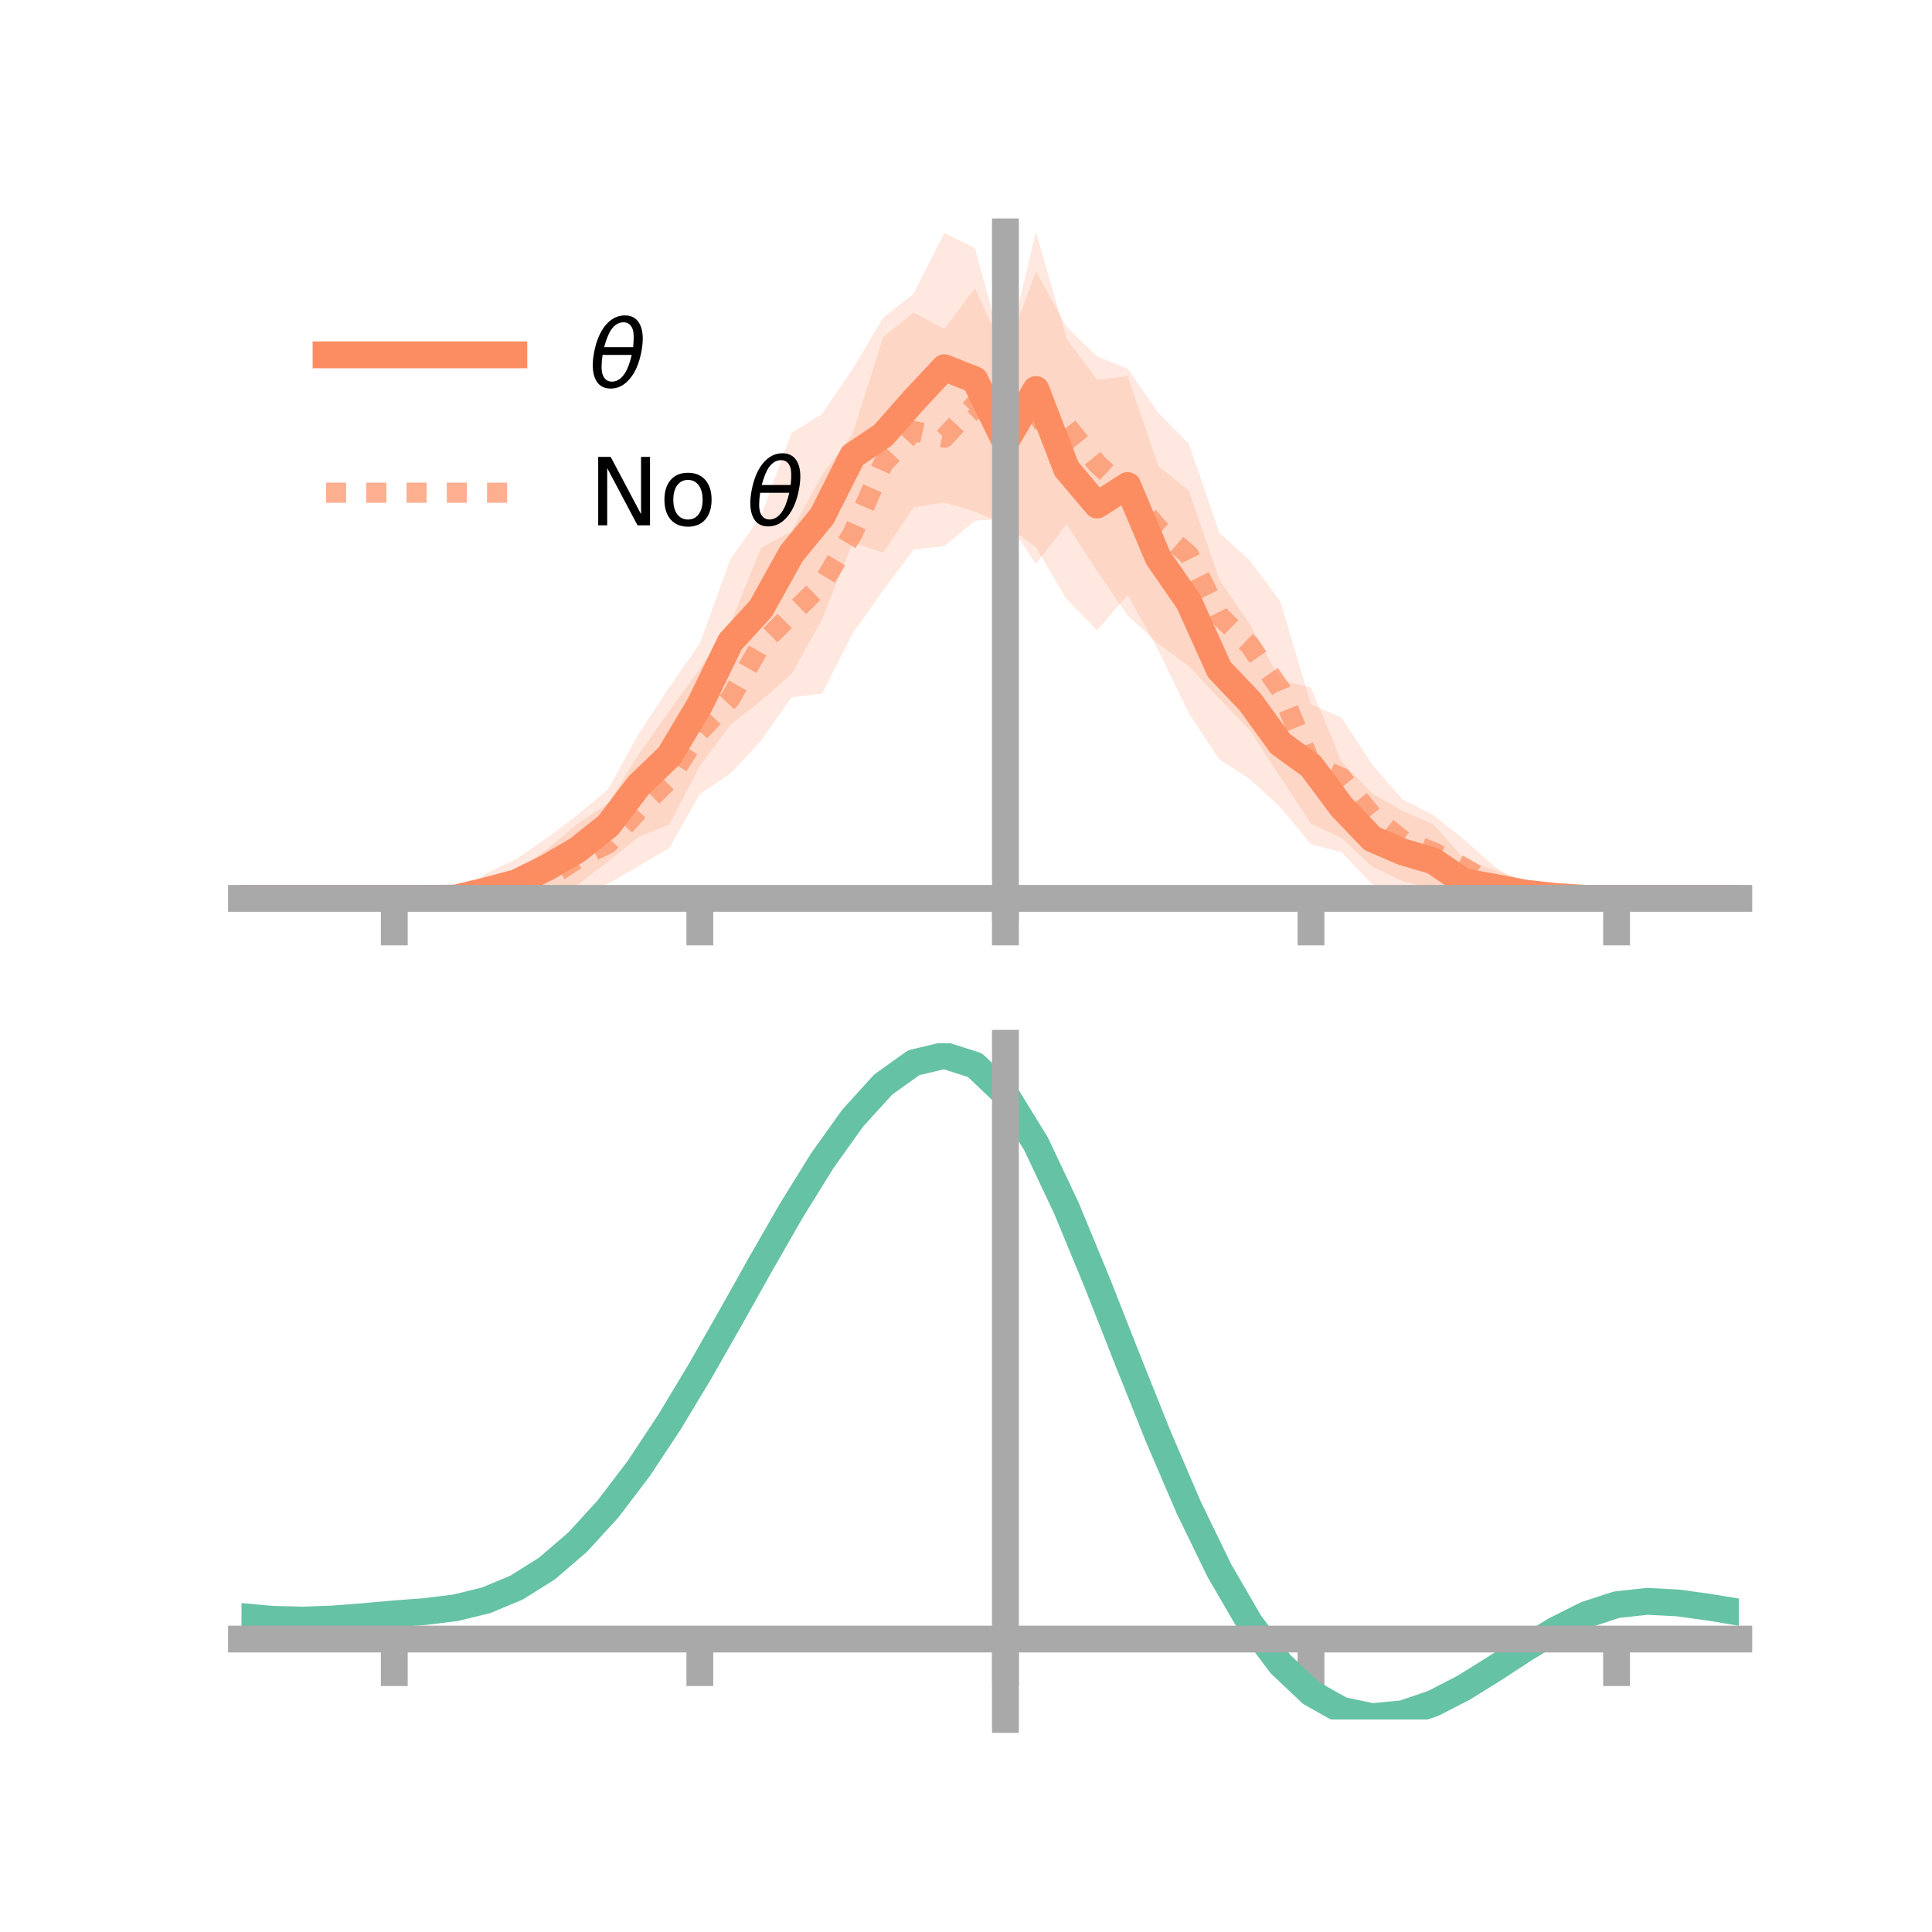 <?xml version="1.0" encoding="utf-8" standalone="no"?>
<!DOCTYPE svg PUBLIC "-//W3C//DTD SVG 1.1//EN"
  "http://www.w3.org/Graphics/SVG/1.1/DTD/svg11.dtd">
<!-- Created with matplotlib (https://matplotlib.org/) -->
<svg height="144pt" version="1.1" viewBox="0 0 144 144" width="144pt" xmlns="http://www.w3.org/2000/svg" xmlns:xlink="http://www.w3.org/1999/xlink">
 <defs>
  <style type="text/css">*{stroke-linecap:butt;stroke-linejoin:round;}</style>
 </defs>
 <g id="figure_1">
  <g id="patch_1">
   <path d="M 0 144 
L 144 144 
L 144 0 
L 0 0 
z
" style="fill:none;"/>
  </g>
  <g id="axes_1">
   <g id="patch_2">
    <path d="M 18 67.68 
L 129.6 67.68 
L 129.6 17.28 
L 18 17.28 
z
" style="fill:none;"/>
   </g>
   <g id="PolyCollection_1">
    <path clip-path="url(#pebe596b9d4)" d="M 18 66.961 
L 18 66.961 
L 20.278 66.961 
L 22.555 66.961 
L 24.833 66.961 
L 27.11 66.961 
L 29.388 66.961 
L 31.665 66.96 
L 33.943 66.771 
L 36.22 65.109 
L 38.498 64.017 
L 40.776 62.445 
L 43.053 60.734 
L 45.331 58.824 
L 47.608 54.679 
L 49.886 51.228 
L 52.163 47.961 
L 54.441 41.662 
L 56.718 38.475 
L 58.996 32.268 
L 61.273 30.846 
L 63.551 27.502 
L 65.829 23.672 
L 68.106 21.884 
L 70.384 17.364 
L 72.661 18.492 
L 74.939 26.779 
L 77.216 17.28 
L 79.494 25.24 
L 81.771 28.3 
L 84.049 28.041 
L 86.327 34.724 
L 88.604 36.564 
L 90.882 43.222 
L 93.159 46.515 
L 95.437 50.707 
L 97.714 51.241 
L 99.992 56.764 
L 102.269 59.132 
L 104.547 60.461 
L 106.824 61.432 
L 109.102 63.991 
L 111.38 64.861 
L 113.657 65.611 
L 115.935 66.375 
L 118.212 66.961 
L 120.49 66.961 
L 122.767 66.961 
L 125.045 66.961 
L 127.322 66.961 
L 129.6 66.961 
L 129.6 66.961 
L 129.6 66.961 
L 127.322 66.961 
L 125.045 66.961 
L 122.767 66.961 
L 120.49 66.961 
L 118.212 66.961 
L 115.935 67.26 
L 113.657 67.52 
L 111.38 67.407 
L 109.102 67.442 
L 106.824 66.9 
L 104.547 66.532 
L 102.269 65.902 
L 99.992 63.515 
L 97.714 62.927 
L 95.437 60.171 
L 93.159 58.078 
L 90.882 56.602 
L 88.604 53.159 
L 86.327 48.442 
L 84.049 44.338 
L 81.771 46.987 
L 79.494 44.659 
L 77.216 40.785 
L 74.939 39.12 
L 72.661 38.13 
L 70.384 37.449 
L 68.106 37.804 
L 65.829 41.189 
L 63.551 40.427 
L 61.273 46.123 
L 58.996 50.241 
L 56.718 52.226 
L 54.441 54.021 
L 52.163 57.081 
L 49.886 61.449 
L 47.608 62.374 
L 45.331 64.213 
L 43.053 65.936 
L 40.776 66.876 
L 38.498 67.56 
L 36.22 67.68 
L 33.943 67.108 
L 31.665 66.961 
L 29.388 66.961 
L 27.11 66.961 
L 24.833 66.961 
L 22.555 66.961 
L 20.278 66.961 
L 18 66.961 
z
" style="fill:#fc8d62;fill-opacity:0.2;"/>
   </g>
   <g id="PolyCollection_2">
    <path clip-path="url(#pebe596b9d4)" d="M 18 66.961 
L 18 66.961 
L 20.278 66.961 
L 22.555 66.961 
L 24.833 66.961 
L 27.11 66.961 
L 29.388 66.961 
L 31.665 66.717 
L 33.943 66.158 
L 36.22 65.608 
L 38.498 64.902 
L 40.776 63.309 
L 43.053 61.391 
L 45.331 59.881 
L 47.608 56.222 
L 49.886 53.003 
L 52.163 49.853 
L 54.441 46.471 
L 56.718 40.868 
L 58.996 39.585 
L 61.273 35.392 
L 63.551 32.325 
L 65.829 25.135 
L 68.106 23.294 
L 70.384 24.535 
L 72.661 21.489 
L 74.939 26.439 
L 77.216 20.237 
L 79.494 24.375 
L 81.771 26.562 
L 84.049 27.488 
L 86.327 30.768 
L 88.604 33.074 
L 90.882 39.703 
L 93.159 41.77 
L 95.437 44.835 
L 97.714 52.507 
L 99.992 53.489 
L 102.269 56.983 
L 104.547 59.589 
L 106.824 60.74 
L 109.102 62.557 
L 111.38 64.563 
L 113.657 66.083 
L 115.935 66.644 
L 118.212 66.324 
L 120.49 66.961 
L 122.767 66.961 
L 125.045 66.961 
L 127.322 66.961 
L 129.6 66.961 
L 129.6 66.961 
L 129.6 66.961 
L 127.322 66.961 
L 125.045 66.961 
L 122.767 66.961 
L 120.49 66.961 
L 118.212 67.386 
L 115.935 67.225 
L 113.657 67.433 
L 111.38 67.529 
L 109.102 66.744 
L 106.824 66.283 
L 104.547 65.676 
L 102.269 64.573 
L 99.992 62.456 
L 97.714 61.384 
L 95.437 57.929 
L 93.159 54.428 
L 90.882 52.071 
L 88.604 49.645 
L 86.327 47.973 
L 84.049 45.868 
L 81.771 42.56 
L 79.494 39.073 
L 77.216 42.017 
L 74.939 38.67 
L 72.661 38.811 
L 70.384 40.708 
L 68.106 40.951 
L 65.829 43.98 
L 63.551 47.211 
L 61.273 51.699 
L 58.996 51.971 
L 56.718 55.217 
L 54.441 57.657 
L 52.163 59.181 
L 49.886 63.209 
L 47.608 64.55 
L 45.331 65.868 
L 43.053 66.608 
L 40.776 67.671 
L 38.498 67.552 
L 36.22 67.267 
L 33.943 67.342 
L 31.665 67.147 
L 29.388 66.961 
L 27.11 66.961 
L 24.833 66.961 
L 22.555 66.961 
L 20.278 66.961 
L 18 66.961 
z
" style="fill:#fc8d62;fill-opacity:0.2;"/>
   </g>
   <g id="matplotlib.axis_1">
    <g id="xtick_1">
     <g id="line2d_1">
      <defs>
       <path d="M 0 0 
L 0 3.5 
" id="m9594ad84e2" style="stroke:#a9a9a9;stroke-width:2;"/>
      </defs>
      <g>
       <use style="fill:#a9a9a9;stroke:#a9a9a9;stroke-width:2;" x="29.388" xlink:href="#m9594ad84e2" y="66.961"/>
      </g>
     </g>
    </g>
    <g id="xtick_2">
     <g id="line2d_2">
      <g>
       <use style="fill:#a9a9a9;stroke:#a9a9a9;stroke-width:2;" x="52.163" xlink:href="#m9594ad84e2" y="66.961"/>
      </g>
     </g>
    </g>
    <g id="xtick_3">
     <g id="line2d_3">
      <g>
       <use style="fill:#a9a9a9;stroke:#a9a9a9;stroke-width:2;" x="74.939" xlink:href="#m9594ad84e2" y="66.961"/>
      </g>
     </g>
    </g>
    <g id="xtick_4">
     <g id="line2d_4">
      <g>
       <use style="fill:#a9a9a9;stroke:#a9a9a9;stroke-width:2;" x="97.714" xlink:href="#m9594ad84e2" y="66.961"/>
      </g>
     </g>
    </g>
    <g id="xtick_5">
     <g id="line2d_5">
      <g>
       <use style="fill:#a9a9a9;stroke:#a9a9a9;stroke-width:2;" x="120.49" xlink:href="#m9594ad84e2" y="66.961"/>
      </g>
     </g>
    </g>
   </g>
   <g id="matplotlib.axis_2"/>
   <g id="line2d_6">
    <path clip-path="url(#pebe596b9d4)" d="M 18 66.961 
L 20.278 66.961 
L 22.555 66.961 
L 24.833 66.961 
L 27.11 66.961 
L 29.388 66.961 
L 31.665 66.961 
L 33.943 66.939 
L 36.22 66.394 
L 38.498 65.789 
L 40.776 64.661 
L 43.053 63.335 
L 45.331 61.518 
L 47.608 58.527 
L 49.886 56.338 
L 52.163 52.521 
L 54.441 47.841 
L 56.718 45.35 
L 58.996 41.254 
L 61.273 38.484 
L 63.551 33.964 
L 65.829 32.43 
L 68.106 29.844 
L 70.384 27.407 
L 72.661 28.311 
L 74.939 32.95 
L 77.216 29.032 
L 79.494 34.95 
L 81.771 37.643 
L 84.049 36.189 
L 86.327 41.583 
L 88.604 44.862 
L 90.882 49.912 
L 93.159 52.296 
L 95.437 55.439 
L 97.714 57.084 
L 99.992 60.14 
L 102.269 62.517 
L 104.547 63.497 
L 106.824 64.166 
L 109.102 65.716 
L 111.38 66.134 
L 113.657 66.565 
L 115.935 66.817 
L 118.212 66.961 
L 120.49 66.961 
L 122.767 66.961 
L 125.045 66.961 
L 127.322 66.961 
L 129.6 66.961 
" style="fill:none;stroke:#fc8d62;stroke-linecap:square;stroke-width:2;"/>
   </g>
   <g id="line2d_7">
    <path clip-path="url(#pebe596b9d4)" d="M 18 66.961 
L 20.278 66.961 
L 22.555 66.961 
L 24.833 66.961 
L 27.11 66.961 
L 29.388 66.961 
L 31.665 66.932 
L 33.943 66.75 
L 36.22 66.437 
L 38.498 66.227 
L 40.776 65.49 
L 43.053 63.999 
L 45.331 62.874 
L 47.608 60.386 
L 49.886 58.106 
L 52.163 54.517 
L 54.441 52.064 
L 56.718 48.042 
L 58.996 45.778 
L 61.273 43.545 
L 63.551 39.768 
L 65.829 34.557 
L 68.106 32.123 
L 70.384 32.621 
L 72.661 30.15 
L 74.939 32.554 
L 77.216 31.127 
L 79.494 31.724 
L 81.771 34.561 
L 84.049 36.678 
L 86.327 39.371 
L 88.604 41.36 
L 90.882 45.887 
L 93.159 48.099 
L 95.437 51.382 
L 97.714 56.945 
L 99.992 57.973 
L 102.269 60.778 
L 104.547 62.633 
L 106.824 63.511 
L 109.102 64.65 
L 111.38 66.046 
L 113.657 66.758 
L 115.935 66.935 
L 118.212 66.855 
L 120.49 66.961 
L 122.767 66.961 
L 125.045 66.961 
L 127.322 66.961 
L 129.6 66.961 
" style="fill:none;stroke:#fc8d62;stroke-dasharray:1.5,1.5;stroke-dashoffset:0;stroke-opacity:0.7;stroke-width:1.5;"/>
   </g>
   <g id="patch_3">
    <path d="M 74.939 67.68 
L 74.939 17.28 
" style="fill:none;stroke:#a9a9a9;stroke-linecap:square;stroke-linejoin:miter;stroke-width:2;"/>
   </g>
   <g id="patch_4">
    <path d="M 129.6 67.68 
L 129.6 17.28 
" style="fill:none;"/>
   </g>
   <g id="patch_5">
    <path d="M 18 66.961 
L 129.6 66.961 
" style="fill:none;stroke:#a9a9a9;stroke-linecap:square;stroke-linejoin:miter;stroke-width:2;"/>
   </g>
   <g id="patch_6">
    <path d="M 18 17.28 
L 129.6 17.28 
" style="fill:none;"/>
   </g>
   <g id="legend_1">
    <g id="line2d_8">
     <path d="M 24.3 26.449 
L 38.3 26.449 
" style="fill:none;stroke:#fc8d62;stroke-linecap:square;stroke-width:2;"/>
    </g>
    <g id="line2d_9"/>
    <g id="text_1">
     <!-- $\theta$ -->
     <g transform="translate(43.9 28.899)scale(0.07 -0.07)">
      <defs>
       <path d="M 45.516 34.672 
L 14.453 34.672 
Q 12.359 20.062 14.5 13.875 
Q 17.188 6.25 24.469 6.25 
Q 31.781 6.25 37.359 13.922 
Q 42.234 20.656 45.516 34.672 
z
M 47.016 42.969 
Q 48.344 56.844 46.625 61.719 
Q 43.953 69.438 36.766 69.438 
Q 29.297 69.438 23.828 61.812 
Q 19.531 55.672 16.156 42.969 
z
M 38.188 76.766 
Q 49.906 76.766 54.594 66.406 
Q 59.281 56.109 55.719 37.844 
Q 52.203 19.625 43.453 9.281 
Q 34.766 -1.125 23.047 -1.125 
Q 11.281 -1.125 6.641 9.281 
Q 2 19.625 5.516 37.844 
Q 9.078 56.109 17.719 66.406 
Q 26.422 76.766 38.188 76.766 
z
" id="DejaVuSans-Oblique-952"/>
      </defs>
      <use transform="translate(0 0.234)" xlink:href="#DejaVuSans-Oblique-952"/>
     </g>
    </g>
    <g id="line2d_10">
     <path d="M 24.3 36.724 
L 38.3 36.724 
" style="fill:none;stroke:#fc8d62;stroke-dasharray:1.5,1.5;stroke-dashoffset:0;stroke-opacity:0.7;stroke-width:1.5;"/>
    </g>
    <g id="line2d_11"/>
    <g id="text_2">
     <!-- No $\theta$ -->
     <g transform="translate(43.9 39.174)scale(0.07 -0.07)">
      <defs>
       <path d="M 9.812 72.906 
L 23.094 72.906 
L 55.422 11.922 
L 55.422 72.906 
L 64.984 72.906 
L 64.984 0 
L 51.703 0 
L 19.391 60.984 
L 19.391 0 
L 9.812 0 
z
" id="DejaVuSans-78"/>
       <path d="M 30.609 48.391 
Q 23.391 48.391 19.188 42.75 
Q 14.984 37.109 14.984 27.297 
Q 14.984 17.484 19.156 11.844 
Q 23.344 6.203 30.609 6.203 
Q 37.797 6.203 41.984 11.859 
Q 46.188 17.531 46.188 27.297 
Q 46.188 37.016 41.984 42.703 
Q 37.797 48.391 30.609 48.391 
z
M 30.609 56 
Q 42.328 56 49.016 48.375 
Q 55.719 40.766 55.719 27.297 
Q 55.719 13.875 49.016 6.219 
Q 42.328 -1.422 30.609 -1.422 
Q 18.844 -1.422 12.172 6.219 
Q 5.516 13.875 5.516 27.297 
Q 5.516 40.766 12.172 48.375 
Q 18.844 56 30.609 56 
z
" id="DejaVuSans-111"/>
       <path id="DejaVuSans-32"/>
      </defs>
      <use transform="translate(0 0.234)" xlink:href="#DejaVuSans-78"/>
      <use transform="translate(74.805 0.234)" xlink:href="#DejaVuSans-111"/>
      <use transform="translate(135.986 0.234)" xlink:href="#DejaVuSans-32"/>
      <use transform="translate(167.773 0.234)" xlink:href="#DejaVuSans-Oblique-952"/>
     </g>
    </g>
   </g>
  </g>
  <g id="axes_2">
   <g id="patch_7">
    <path d="M 18 128.16 
L 129.6 128.16 
L 129.6 77.76 
L 18 77.76 
z
" style="fill:none;"/>
   </g>
   <g id="PolyCollection_3">
    <path clip-path="url(#pdb801eb725)" d="M 18 120.524 
L 18 120.445 
L 20.278 120.662 
L 22.555 120.722 
L 24.833 120.633 
L 27.11 120.445 
L 29.388 120.237 
L 31.665 120.06 
L 33.943 119.773 
L 36.22 119.213 
L 38.498 118.253 
L 40.776 116.801 
L 43.053 114.807 
L 45.331 112.261 
L 47.608 109.196 
L 49.886 105.68 
L 52.163 101.814 
L 54.441 97.726 
L 56.718 93.572 
L 58.996 89.525 
L 61.273 85.775 
L 63.551 82.522 
L 65.829 79.967 
L 68.106 78.314 
L 70.384 77.76 
L 72.661 78.496 
L 74.939 80.69 
L 77.216 84.435 
L 79.494 89.326 
L 81.771 94.915 
L 84.049 100.78 
L 86.327 106.557 
L 88.604 111.944 
L 90.882 116.708 
L 93.159 120.684 
L 95.437 123.777 
L 97.714 125.956 
L 99.992 127.25 
L 102.269 127.737 
L 104.547 127.531 
L 106.824 126.771 
L 109.102 125.614 
L 111.38 124.222 
L 113.657 122.76 
L 115.935 121.388 
L 118.212 120.258 
L 120.49 119.522 
L 122.767 119.275 
L 125.045 119.396 
L 127.322 119.72 
L 129.6 120.107 
L 129.6 120.211 
L 129.6 120.211 
L 127.322 119.849 
L 125.045 119.544 
L 122.767 119.436 
L 120.49 119.69 
L 118.212 120.439 
L 115.935 121.597 
L 113.657 123.013 
L 111.38 124.524 
L 109.102 125.962 
L 106.824 127.155 
L 104.547 127.939 
L 102.269 128.16 
L 99.992 127.686 
L 97.714 126.414 
L 95.437 124.282 
L 93.159 121.271 
L 90.882 117.41 
L 88.604 112.79 
L 86.327 107.563 
L 84.049 101.953 
L 81.771 96.253 
L 79.494 90.816 
L 77.216 86.055 
L 74.939 82.41 
L 72.661 80.279 
L 70.384 79.567 
L 68.106 80.104 
L 65.829 81.701 
L 63.551 84.163 
L 61.273 87.292 
L 58.996 90.892 
L 56.718 94.77 
L 54.441 98.746 
L 52.163 102.654 
L 49.886 106.348 
L 47.608 109.708 
L 45.331 112.639 
L 43.053 115.08 
L 40.776 117.003 
L 38.498 118.413 
L 36.22 119.352 
L 33.943 119.899 
L 31.665 120.177 
L 29.388 120.343 
L 27.11 120.536 
L 24.833 120.706 
L 22.555 120.781 
L 20.278 120.723 
L 18 120.524 
z
" style="fill:#66c2a5;fill-opacity:0.2;"/>
   </g>
   <g id="matplotlib.axis_3">
    <g id="xtick_6">
     <g id="line2d_12">
      <g>
       <use style="fill:#a9a9a9;stroke:#a9a9a9;stroke-width:2;" x="29.388" xlink:href="#m9594ad84e2" y="122.166"/>
      </g>
     </g>
    </g>
    <g id="xtick_7">
     <g id="line2d_13">
      <g>
       <use style="fill:#a9a9a9;stroke:#a9a9a9;stroke-width:2;" x="52.163" xlink:href="#m9594ad84e2" y="122.166"/>
      </g>
     </g>
    </g>
    <g id="xtick_8">
     <g id="line2d_14">
      <g>
       <use style="fill:#a9a9a9;stroke:#a9a9a9;stroke-width:2;" x="74.939" xlink:href="#m9594ad84e2" y="122.166"/>
      </g>
     </g>
    </g>
    <g id="xtick_9">
     <g id="line2d_15">
      <g>
       <use style="fill:#a9a9a9;stroke:#a9a9a9;stroke-width:2;" x="97.714" xlink:href="#m9594ad84e2" y="122.166"/>
      </g>
     </g>
    </g>
    <g id="xtick_10">
     <g id="line2d_16">
      <g>
       <use style="fill:#a9a9a9;stroke:#a9a9a9;stroke-width:2;" x="120.49" xlink:href="#m9594ad84e2" y="122.166"/>
      </g>
     </g>
    </g>
   </g>
   <g id="matplotlib.axis_4"/>
   <g id="line2d_17">
    <path clip-path="url(#pdb801eb725)" d="M 18 120.485 
L 20.278 120.693 
L 22.555 120.752 
L 24.833 120.669 
L 27.11 120.49 
L 29.388 120.29 
L 31.665 120.118 
L 33.943 119.836 
L 36.22 119.283 
L 38.498 118.333 
L 40.776 116.902 
L 43.053 114.943 
L 45.331 112.45 
L 47.608 109.452 
L 49.886 106.014 
L 52.163 102.234 
L 54.441 98.236 
L 56.718 94.171 
L 58.996 90.208 
L 61.273 86.534 
L 63.551 83.342 
L 65.829 80.834 
L 68.106 79.209 
L 70.384 78.663 
L 72.661 79.387 
L 74.939 81.55 
L 77.216 85.245 
L 79.494 90.071 
L 81.771 95.584 
L 84.049 101.367 
L 86.327 107.06 
L 88.604 112.367 
L 90.882 117.059 
L 93.159 120.977 
L 95.437 124.03 
L 97.714 126.185 
L 99.992 127.468 
L 102.269 127.949 
L 104.547 127.735 
L 106.824 126.963 
L 109.102 125.788 
L 111.38 124.373 
L 113.657 122.886 
L 115.935 121.492 
L 118.212 120.349 
L 120.49 119.606 
L 122.767 119.355 
L 125.045 119.47 
L 127.322 119.785 
L 129.6 120.159 
" style="fill:none;stroke:#66c2a5;stroke-linecap:square;stroke-width:2;"/>
   </g>
   <g id="patch_8">
    <path d="M 74.939 128.16 
L 74.939 77.76 
" style="fill:none;stroke:#a9a9a9;stroke-linecap:square;stroke-linejoin:miter;stroke-width:2;"/>
   </g>
   <g id="patch_9">
    <path d="M 129.6 128.16 
L 129.6 77.76 
" style="fill:none;"/>
   </g>
   <g id="patch_10">
    <path d="M 18 122.166 
L 129.6 122.166 
" style="fill:none;stroke:#a9a9a9;stroke-linecap:square;stroke-linejoin:miter;stroke-width:2;"/>
   </g>
   <g id="patch_11">
    <path d="M 18 77.76 
L 129.6 77.76 
" style="fill:none;"/>
   </g>
  </g>
 </g>
 <defs>
  <clipPath id="pebe596b9d4">
   <rect height="50.4" width="111.6" x="18" y="17.28"/>
  </clipPath>
  <clipPath id="pdb801eb725">
   <rect height="50.4" width="111.6" x="18" y="77.76"/>
  </clipPath>
 </defs>
</svg>
